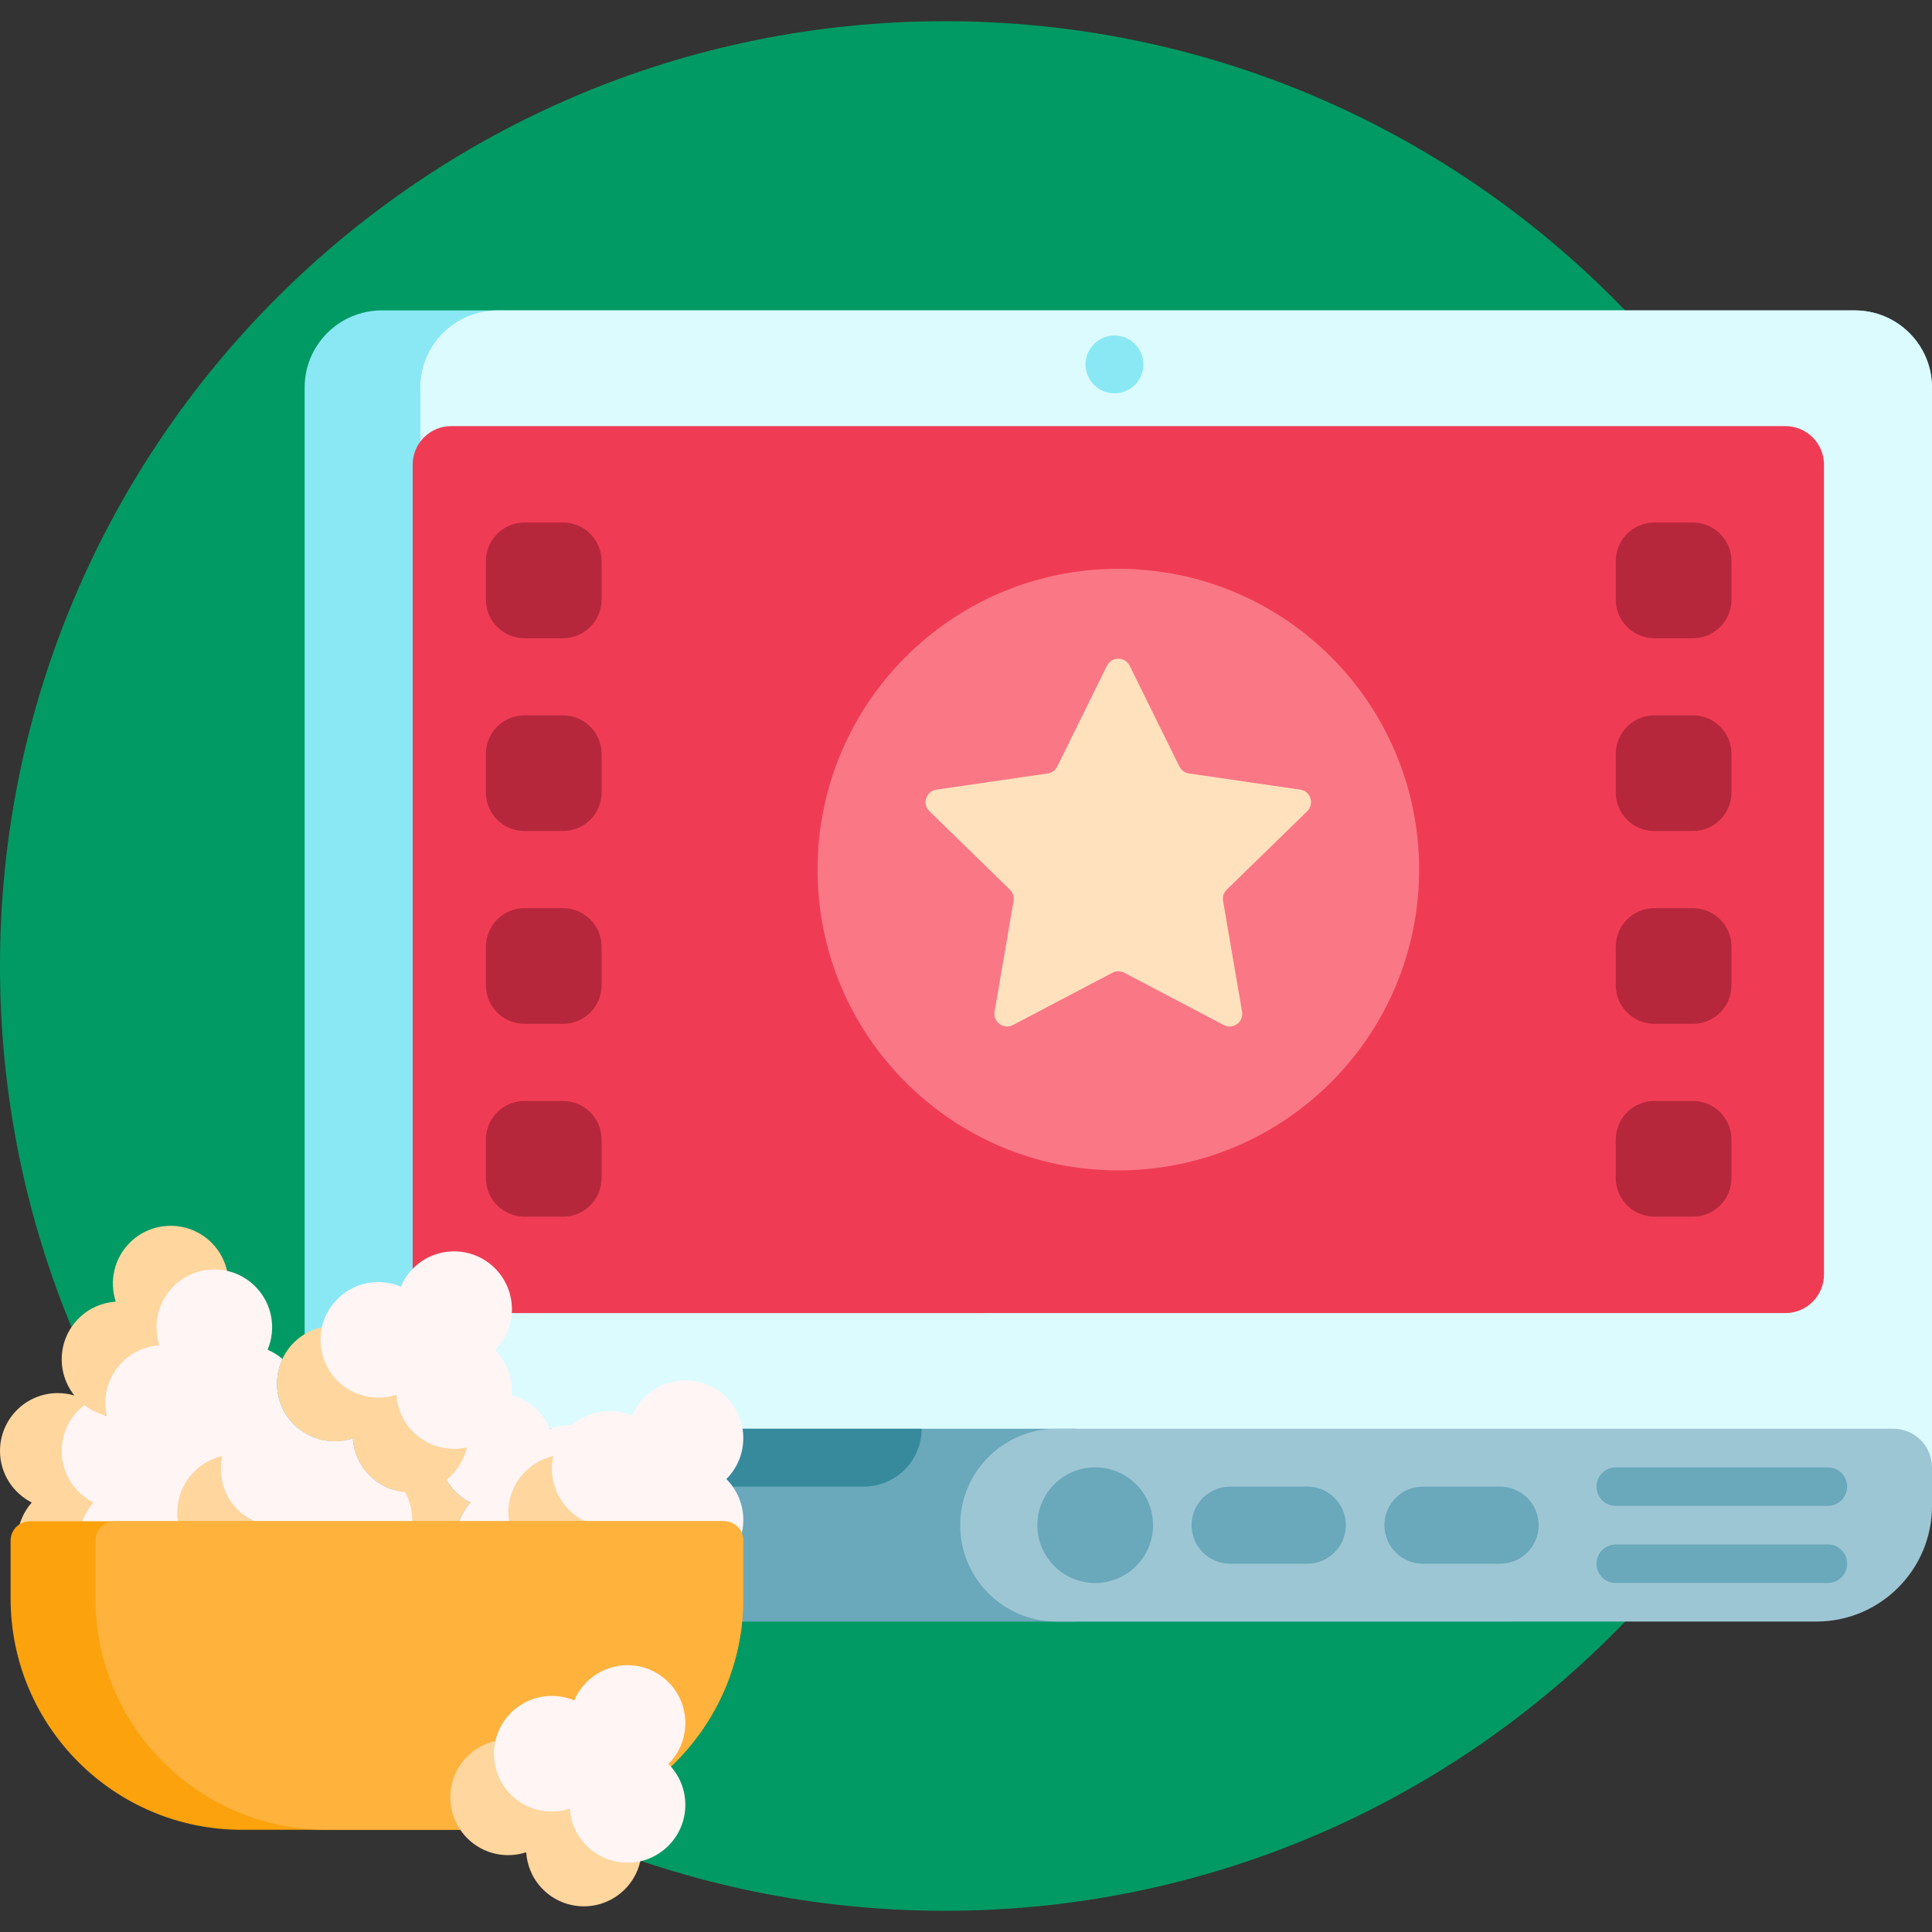 <?xml version="1.0" encoding="iso-8859-1"?>
<!-- Generator: Adobe Illustrator 19.0.0, SVG Export Plug-In . SVG Version: 6.00 Build 0)  -->
<svg xmlns="http://www.w3.org/2000/svg" xmlns:xlink="http://www.w3.org/1999/xlink" version="1.1" id="Capa_1" x="0px" y="0px" viewBox="0 0 501 501" style="enable-background:new 0 0 501 501;" xml:space="preserve" width="512" height="512">
<rect x="0" y="0" width="501" height="501" fill="#333333" stroke="none"/>
<g>
	<path style="fill:#029A64;" d="M490,250.5c0,135.31-109.69,245-245,245S0,385.81,0,250.5s109.69-245,245-245S490,115.19,490,250.5z   "/>
	<path style="fill:#8AE8F5;" d="M99,80.5h382c11.046,0,20,8.954,20,20v280c0,11.046-8.954,20-20,20H99c-11.046,0-20-8.954-20-20   v-280C79,89.454,87.954,80.5,99,80.5z"/>
	<path style="fill:#DCFBFF;" d="M481,80.5H129c-11.046,0-20,8.954-20,20v280c0,11.045,8.954,20,20,20h352c11.046,0,20-8.955,20-20   v-280C501,89.454,492.046,80.5,481,80.5z M289,102c-4.142,0-7.5-3.358-7.5-7.5s3.358-7.5,7.5-7.5s7.5,3.358,7.5,7.5   S293.142,102,289,102z"/>
	<path style="fill:#EF3C54;" d="M117.009,110.5h345.982c5.523,0,10,4.477,10,10v210c0,5.523-4.477,10-10,10H117.009   c-5.523,0-10-4.477-10-10v-210C107.009,114.977,111.486,110.5,117.009,110.5z"/>
	<path style="fill:#B6273C;" d="M146,165.5h-10c-5.523,0-10-4.477-10-10v-10c0-5.523,4.477-10,10-10h10c5.523,0,10,4.477,10,10v10   C156,161.023,151.523,165.5,146,165.5z M156,205.5v-10c0-5.523-4.477-10-10-10h-10c-5.523,0-10,4.477-10,10v10   c0,5.523,4.477,10,10,10h10C151.523,215.5,156,211.023,156,205.5z M156,255.5v-10c0-5.523-4.477-10-10-10h-10   c-5.523,0-10,4.477-10,10v10c0,5.523,4.477,10,10,10h10C151.523,265.5,156,261.023,156,255.5z M156,305.5v-10   c0-5.523-4.477-10-10-10h-10c-5.523,0-10,4.477-10,10v10c0,5.523,4.477,10,10,10h10C151.523,315.5,156,311.023,156,305.5z    M449,155.5v-10c0-5.523-4.477-10-10-10h-10c-5.523,0-10,4.477-10,10v10c0,5.523,4.477,10,10,10h10   C444.523,165.5,449,161.023,449,155.5z M449,205.5v-10c0-5.523-4.477-10-10-10h-10c-5.523,0-10,4.477-10,10v10   c0,5.523,4.477,10,10,10h10C444.523,215.5,449,211.023,449,205.5z M449,255.5v-10c0-5.523-4.477-10-10-10h-10   c-5.523,0-10,4.477-10,10v10c0,5.523,4.477,10,10,10h10C444.523,265.5,449,261.023,449,255.5z M449,305.5v-10   c0-5.523-4.477-10-10-10h-10c-5.523,0-10,4.477-10,10v10c0,5.523,4.477,10,10,10h10C444.523,315.5,449,311.023,449,305.5z"/>
	<path style="fill:#FA7786;" d="M368,225.5c0,43.078-34.922,78-78,78s-78-34.922-78-78s34.922-78,78-78S368,182.422,368,225.5z"/>
	<path style="fill:#FFE2BD;" d="M292.945,172.641l12.898,26.135c0.478,0.969,1.403,1.641,2.473,1.797l28.842,4.191   c2.694,0.391,3.77,3.702,1.82,5.603l-20.87,20.343c-0.774,0.755-1.127,1.842-0.945,2.907l4.927,28.725   c0.46,2.683-2.356,4.729-4.766,3.463l-25.797-13.562c-0.957-0.503-2.1-0.503-3.057,0l-25.797,13.562   c-2.41,1.267-5.226-0.779-4.766-3.463l4.927-28.725c0.183-1.066-0.171-2.153-0.945-2.907l-20.87-20.343   c-1.949-1.9-0.874-5.211,1.82-5.603l28.842-4.191c1.07-0.155,1.995-0.827,2.473-1.797l12.898-26.135   C288.259,170.2,291.741,170.2,292.945,172.641z"/>
	<path style="fill:#6AA8BB;" d="M31.369,370.5H279v50H68.594C54.17,405.536,41.638,388.742,31.369,370.5z"/>
	<path style="fill:#9DC6D4;" d="M274,370.5h217c5.523,0,10,4.477,10,10v10c0,16.569-13.431,30-30,30H274c-13.807,0-25-11.193-25-25   v0C249,381.693,260.193,370.5,274,370.5z"/>
	<path style="fill:#6AA8BB;" d="M479,405.5c0,2.761-2.239,5-5,5h-55c-2.761,0-5-2.239-5-5c0-2.762,2.239-5,5-5h55   C476.761,400.5,479,402.738,479,405.5z M419,390.5h55c2.761,0,5-2.239,5-5c0-2.762-2.239-5-5-5h-55c-2.761,0-5,2.238-5,5   C414,388.261,416.239,390.5,419,390.5z M284,380.5c-8.284,0-15,6.716-15,15s6.716,15,15,15s15-6.716,15-15S292.284,380.5,284,380.5   z M389,385.5h-20c-5.523,0-10,4.477-10,10c0,5.522,4.477,10,10,10h20c5.523,0,10-4.478,10-10C399,389.977,394.523,385.5,389,385.5z    M339,385.5h-20c-5.523,0-10,4.477-10,10c0,5.522,4.477,10,10,10h20c5.523,0,10-4.478,10-10C349,389.977,344.523,385.5,339,385.5z"/>
	<path style="fill:#368A9C;" d="M159,370.5L159,370.5h80l0,0c0,8.284-6.716,15-15,15h-50C165.716,385.5,159,378.784,159,370.5z"/>
	<path style="fill:#FFD69E;" d="M62.82,363.102c-5.858,5.858-15.355,5.858-21.213,0c-4.038,4.038-9.805,5.291-14.917,3.762   c0.902,1.123,1.647,2.378,2.199,3.732c1.735-0.701,3.626-1.096,5.611-1.096c8.284,0,15,6.716,15,15s-6.716,15-15,15   c0,8.284-6.716,15-15,15s-15-6.716-15-15c0-3.788,1.415-7.237,3.73-9.877C3.351,387.148,0,382.096,0,376.25c0-8.284,6.716-15,15-15   c1.498,0,2.942,0.226,4.307,0.635c-4.741-5.89-4.382-14.528,1.087-19.997c2.678-2.678,6.118-4.117,9.622-4.346   c-1.7-5.201-0.497-11.143,3.636-15.276c5.858-5.858,15.355-5.858,21.213,0c4.442,4.442,5.508,10.975,3.213,16.429   c1.722,0.731,3.339,1.789,4.743,3.193C68.677,347.746,68.678,357.244,62.82,363.102z"/>
	<path style="fill:#FFF5F5;" d="M163.25,384.5c0,8.284-6.716,15-15,15c0,8.284-6.716,15-15,15s-15-6.716-15-15   c0-3.788,1.415-7.237,3.73-9.877c-4.879-2.475-8.23-7.527-8.23-13.373c0-8.284,6.716-15,15-15c6.282,0,11.655,3.866,13.889,9.346   c1.735-0.701,3.626-1.096,5.611-1.096C156.534,369.5,163.25,376.216,163.25,384.5z M50.5,369.5c-1.986,0-3.877,0.395-5.611,1.096   c-1.009-2.476-2.663-4.616-4.747-6.225c-5.375,4.147-12.904,4.147-18.28,0.003C18.303,367.116,16,371.409,16,376.25   c0,5.846,3.351,10.897,8.23,13.373c-2.316,2.64-3.73,6.09-3.73,9.877c0,8.284,6.716,15,15,15s15-6.716,15-15   c8.284,0,15-6.716,15-15S58.784,369.5,50.5,369.5z"/>
	<path style="fill:#FFD69E;" d="M125.25,412.173c-2.317,1.466-5.055,2.327-8,2.327c-8.284,0-15-6.716-15-15   c0-3.788,1.415-7.237,3.73-9.877c-1.69-0.857-3.191-2.03-4.439-3.432c-2.085-0.718-4.048-1.893-5.712-3.557   c-2.678-2.678-4.117-6.118-4.346-9.622c-5.201,1.7-11.142,0.498-15.276-3.636c-5.858-5.857-5.858-15.355,0-21.213   c4.442-4.442,10.975-5.508,16.429-3.212c0.731-1.722,1.789-3.338,3.193-4.743c5.858-5.858,15.355-5.858,21.213,0   c5.858,5.858,5.858,15.355,0,21.213c0.212,0.212,2.8,2.771,2.371,3.113c3.316,5.737,2.536,13.192-2.371,18.1   c-0.404,0.404-0.829,0.774-1.266,1.123c1.456,2.503,3.61,4.551,6.203,5.866c-2.316,2.64-3.73,6.09-3.73,9.877   C118.25,404.839,121.048,409.515,125.25,412.173z M177.043,373.645c-5.858-5.858-15.355-5.858-21.213,0   c-1.404,1.404-2.462,3.02-3.193,4.742c-5.454-2.295-11.987-1.23-16.429,3.212c-5.858,5.858-5.858,15.355,0,21.213   c4.134,4.133,10.075,5.336,15.276,3.636c0.229,3.504,1.668,6.944,4.346,9.622c5.858,5.858,15.355,5.858,21.213,0   c5.858-5.858,5.858-15.355,0-21.213C182.901,389,182.901,379.502,177.043,373.645z M82.363,405.718   c-3.357-2.787-5.144-6.644-5.402-10.583c-5.645,1.845-12.163,0.271-16.294-4.759c-2.968-3.614-3.951-8.372-2.985-12.759   c-0.016-0.007-0.031-0.016-0.047-0.022c-2.661,0.604-5.191,1.932-7.263,4.004c-5.858,5.858-5.858,15.355,0,21.213   c4.134,4.133,10.075,5.336,15.276,3.636c0.229,3.504,1.668,6.944,4.346,9.622c5.858,5.858,15.355,5.858,21.213,0   c2.082-2.083,3.41-4.627,4.012-7.303C90.794,409.75,85.991,408.729,82.363,405.718z"/>
	<path style="fill:#FFF5F5;" d="M105.073,386.962c3.386,6.191,2.091,14.261-3.908,19.001c-5.477,4.327-13.43,4.212-18.802-0.245   c-3.357-2.787-5.144-6.644-5.402-10.583c-5.645,1.845-12.163,0.271-16.294-4.759c-2.968-3.614-3.951-8.372-2.985-12.759   c-1.729-0.731-3.353-1.792-4.762-3.202c-5.858,5.858-15.355,5.858-21.213,0c-5.858-5.857-5.858-15.355,0-21.213   c2.678-2.678,6.118-4.117,9.622-4.347c-1.7-5.2-0.497-11.142,3.636-15.275c5.858-5.858,15.355-5.858,21.213,0   c4.442,4.442,5.508,10.975,3.213,16.429c1.373,0.583,2.673,1.383,3.857,2.392c-2.608,5.559-1.633,12.382,2.959,16.975   c0.284,0.284,0.579,0.551,0.879,0.808c4.07,3.474,9.554,4.412,14.397,2.828c0.229,3.504,1.668,6.944,4.346,9.622   C98.411,385.215,101.7,386.656,105.073,386.962z M128.357,328.894c-5.858-5.858-15.355-5.858-21.213,0   c-1.404,1.404-2.462,3.02-3.193,4.742c-5.454-2.295-11.987-1.23-16.429,3.212c-5.858,5.858-5.858,15.355,0,21.213   c4.133,4.133,10.075,5.336,15.276,3.636c0.229,3.504,1.668,6.944,4.346,9.622c5.858,5.858,15.355,5.858,21.213,0   c5.858-5.858,5.858-15.355,0-21.213C134.214,344.249,134.214,334.751,128.357,328.894z M188.357,362.331   c-5.858-5.858-15.355-5.858-21.213,0c-1.404,1.404-2.462,3.021-3.193,4.743c-5.454-2.295-11.987-1.23-16.429,3.212   c-5.858,5.858-5.858,15.355,0,21.213c4.133,4.133,10.075,5.336,15.276,3.636c0.229,3.504,1.668,6.944,4.346,9.622   c5.858,5.858,15.355,5.858,21.213,0c5.858-5.857,5.858-15.355,0-21.213C194.214,377.686,194.214,368.189,188.357,362.331z"/>
	<path style="fill:#FCA20C;" d="M132.75,474.5h-70c-33.137,0-60-26.863-60-60v-15c0-2.761,2.239-5,5-5h180c2.761,0,5,2.239,5,5v15   C192.75,447.637,165.887,474.5,132.75,474.5z"/>
	<path style="fill:#FFB23C;" d="M132.75,474.5h-48c-33.137,0-60-26.863-60-60v-15c0-2.761,2.239-5,5-5h158c2.761,0,5,2.239,5,5v15   C192.75,447.637,165.887,474.5,132.75,474.5z"/>
	<path style="fill:#FFD69E;" d="M162.011,447.521c5.858,5.858,5.858,15.355,0,21.213c5.858,5.858,5.858,15.355,0,21.213   c-5.858,5.858-15.355,5.858-21.213,0c-2.678-2.678-4.117-6.118-4.346-9.622c-5.201,1.7-11.142,0.497-15.276-3.636   c-5.858-5.858-5.858-15.355,0-21.213c4.442-4.442,10.975-5.508,16.429-3.212c0.731-1.722,1.789-3.338,3.193-4.743   C146.655,441.663,156.153,441.663,162.011,447.521z"/>
	<path style="fill:#FFF5F5;" d="M173.325,436.207c5.858,5.858,5.858,15.355,0,21.213c5.858,5.858,5.858,15.355,0,21.213   c-5.858,5.858-15.355,5.858-21.213,0c-2.678-2.678-4.117-6.118-4.346-9.622c-5.201,1.7-11.142,0.497-15.276-3.636   c-5.858-5.858-5.858-15.355,0-21.213c4.442-4.442,10.975-5.508,16.429-3.212c0.731-1.722,1.789-3.338,3.193-4.742   C157.969,430.349,167.467,430.349,173.325,436.207z"/>
</g>















</svg>
